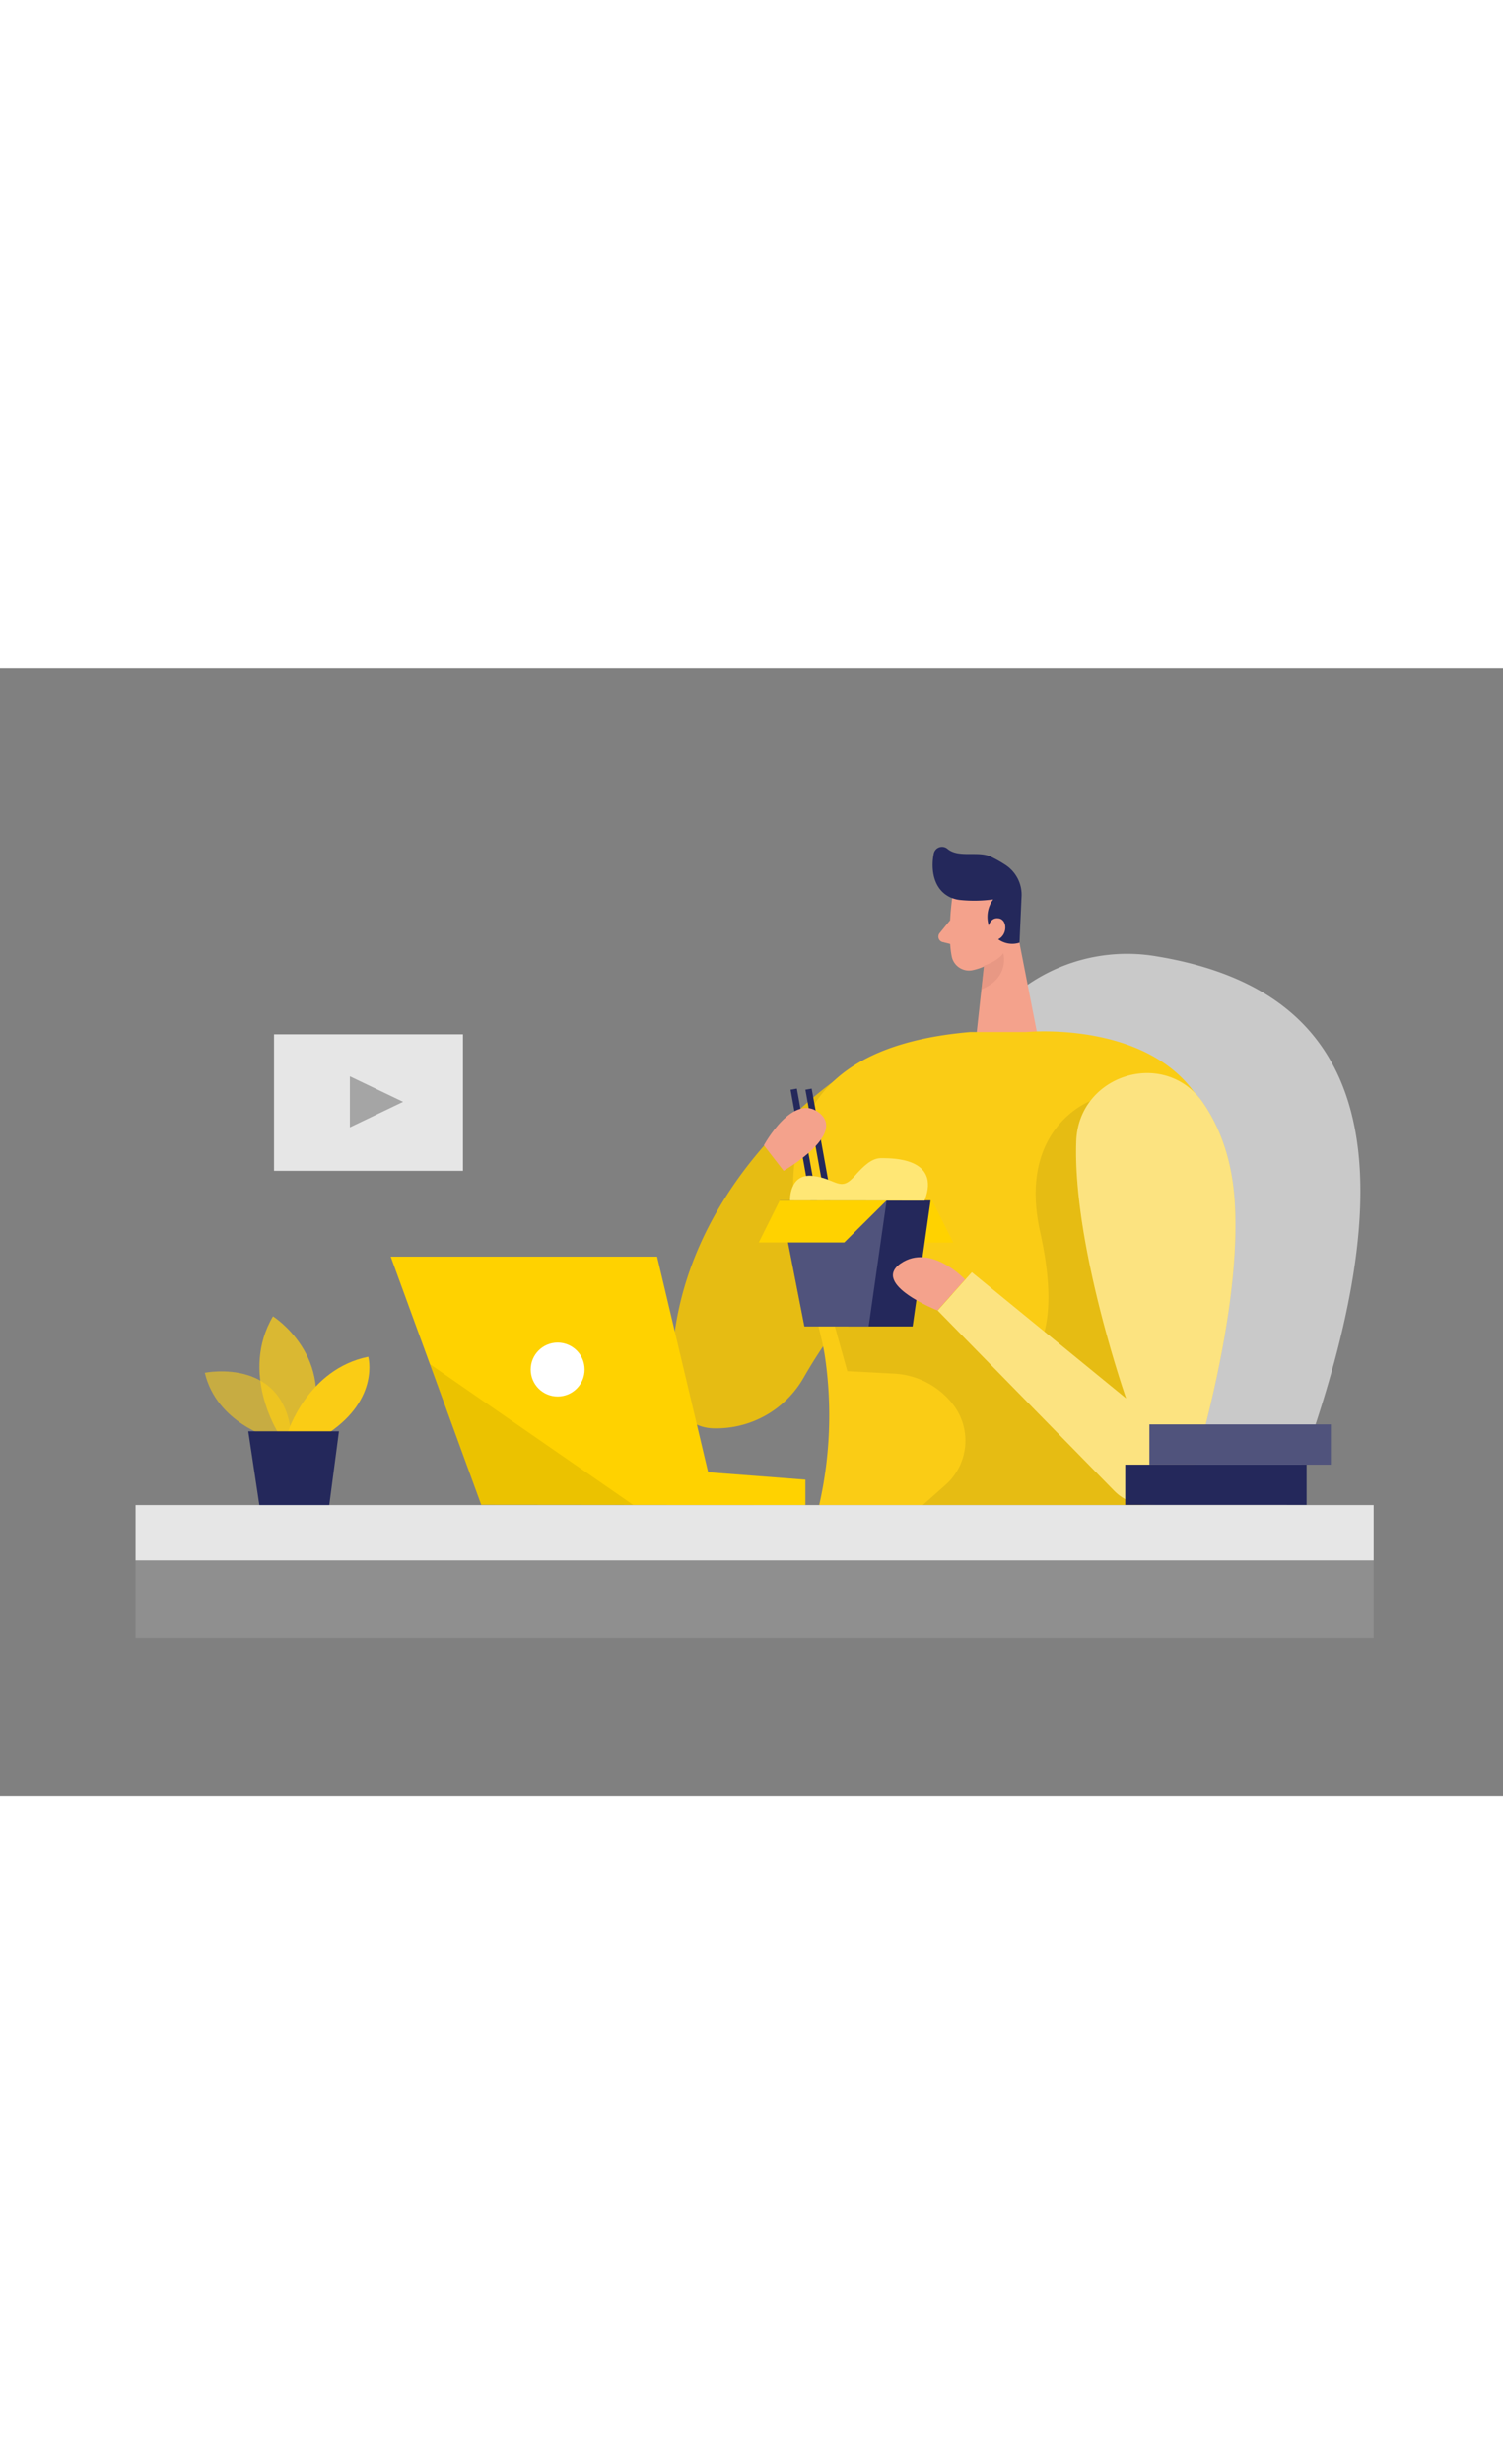 <svg id="Layer_1" data-name="Layer 1" xmlns="http://www.w3.org/2000/svg" viewBox="0 0 400 300" data-imageid="lunch-break-two-color" imageName="Lunch Break" class="illustrations_image" style="width: 183px;"><rect x="0" y="0" width="400" height="300" fill="#808080" stroke="none"/><title>#44 lunch break</title><path d="M225,107.69S177,138,178.78,191.39a11.28,11.28,0,0,0,10.85,10.81h0a26.76,26.76,0,0,0,24.23-13.46c6.41-11.16,17.15-26.36,32-35.59C271.62,137.19,225,107.69,225,107.69Z" fill="#facc15" class="target-color"/><path d="M225,107.69S177,138,178.78,191.39a11.28,11.28,0,0,0,10.85,10.81h0a26.76,26.76,0,0,0,24.23-13.46c6.41-11.16,17.15-26.36,32-35.59C271.62,137.19,225,107.69,225,107.69Z" opacity="0.08"/><path d="M253.41,119.77A46.63,46.63,0,0,1,307.69,76.6l1.47.25c49.29,8.75,72.09,45.51,33.27,145.75h-95.2Z" fill="#c9c9c9"/><path d="M253.41,61.12s-1.34,9.23-.13,15.49a4.69,4.69,0,0,0,5.52,3.7c3.14-.66,7.2-2.45,8.52-7.31l3.25-8s1.86-5.07-3.18-9.14S253.94,55.46,253.41,61.12Z" fill="#f4a28c"/><polygon points="270.43 68.49 276.29 98.49 259.53 100.54 261.94 78.46 270.43 68.49" fill="#f4a28c"/><path d="M255.7,61.64a37,37,0,0,0,8.62-.17,7.78,7.78,0,0,0-.49,8.52,6.33,6.33,0,0,0,7.49,3l.54-12a9.51,9.51,0,0,0-4.33-8.73,32.36,32.36,0,0,0-3.88-2.18c-3.37-1.58-8.54.43-11.5-2.07a2.24,2.24,0,0,0-3.64,1.26c-.75,3.61-.43,9.38,4.38,11.65A9,9,0,0,0,255.7,61.64Z" fill="#24285b"/><path d="M262.85,69.66s.27-3.58,2.95-3.15,2.32,5.6-1.37,5.88Z" fill="#f4a28c"/><path d="M252.87,67l-2.8,3.44a1.49,1.49,0,0,0,.8,2.39l3.52.87Z" fill="#f4a28c"/><path d="M261.87,79.08s3.47-1,5.14-3.28c0,0,1.88,6.43-5.83,9.61Z" fill="#ce8172" opacity="0.31"/><path d="M72.2,204.79s-14.5-3.89-17.7-17.36c0,0,22.41-4.62,23.15,18.53Z" fill="#facc15" opacity="0.58" class="target-color"/><path d="M74,203.35s-10.19-15.95-1.35-30.94c0,0,17.1,10.76,9.61,30.94Z" fill="#facc15" opacity="0.73" class="target-color"/><path d="M76.57,203.35S81.85,186.44,98,183.17c0,0,3.07,11-10.38,20.18Z" fill="#facc15" class="target-color"/><polygon points="66.07 203.01 69.09 223.08 87.57 223.08 90.21 203.01 66.07 203.01" fill="#24285b"/><polygon points="128.07 222.56 103.98 156.53 174.87 156.53 188.46 213.9 214.34 215.88 214.34 222.64 128.07 222.56" fill="#ffd200"/><circle cx="148.41" cy="186.57" r="7.17" fill="#fff"/><polygon points="114.42 185.14 168.52 222.6 128.07 222.56 114.42 185.14" opacity="0.08"/><path d="M258.14,96.76H273s40.21-4,49.49,25.37-17.36,100.52-17.36,100.52l-87.12,0a107.81,107.81,0,0,0,1.51-39.71C216.25,161.33,187.77,102.83,258.14,96.76Z" fill="#facc15" class="target-color"/><path d="M290.16,115.12s-19.49,7.21-13.33,34.88-2.66,33.33-2.66,33.33l-30.84-25L221,170.84,225.5,187l12.45.66a21.21,21.21,0,0,1,15.67,8.19h0a15.73,15.73,0,0,1-2,21.43L245.17,223l60-.36,3.17-18.77Z" opacity="0.08"/><rect x="213.67" y="111.67" width="1.7" height="37.22" transform="translate(-19.66 40.01) rotate(-10.19)" fill="#24285b"/><rect x="217.62" y="111.67" width="1.7" height="37.22" transform="translate(-19.6 40.71) rotate(-10.19)" fill="#24285b"/><polygon points="248.05 141.57 253.64 152.75 230.89 152.75 219.62 141.57 248.05 141.57" fill="#ffd200"/><polygon points="248.05 141.57 253.64 152.75 230.89 152.75 219.62 141.57 248.05 141.57" fill="#ffd200"/><polygon points="219.23 141.57 247.66 141.57 242.88 175.1 225.79 175.1 219.23 141.57" fill="#24285b"/><polygon points="207.52 141.57 235.96 141.57 231.18 175.1 214.08 175.1 207.52 141.57" fill="#24285b"/><polygon points="207.52 141.57 235.96 141.57 231.18 175.1 214.08 175.1 207.52 141.57" fill="#fff" opacity="0.2"/><polygon points="207.52 141.57 201.94 152.75 224.69 152.75 235.96 141.57 207.52 141.57" fill="#ffd200"/><rect x="72.92" y="97.37" width="50.29" height="36.32" fill="#e6e6e6"/><polygon points="93.11 108.55 93.11 122.12 107.28 115.33 93.11 108.55" fill="#a5a5a5"/><path d="M286.43,125.74c.67-17.87,23.8-24.8,33.85-10,4.27,6.29,7.61,14.78,8.32,26.2,1.42,22.63-5.51,52.19-11.05,71.59a12.55,12.55,0,0,1-21,5.33l-47-48,9.09-10.18,41.07,33.58S285.41,153.35,286.43,125.74Z" fill="#facc15" class="target-color"/><path d="M286.43,125.74c.67-17.87,23.8-24.8,33.85-10,4.27,6.29,7.61,14.78,8.32,26.2,1.42,22.63-5.51,52.19-11.05,71.59a12.55,12.55,0,0,1-21,5.33l-47-48,9.09-10.18,41.07,33.58S285.41,153.35,286.43,125.74Z" fill="#fff" opacity="0.46"/><path d="M256.83,162.61s-9.15-9.76-17.13-4.27,9.78,12.5,9.78,12.5Z" fill="#f4a28c"/><path d="M203.29,126.91s7.78-14.36,14.84-8.56-9.58,15.34-9.58,15.34Z" fill="#f4a28c"/><path d="M210.26,141.57s-.3-7.2,6-6.52,7.33,4.47,11.22,0,5.69-4.8,7.64-4.73,15.43-.23,10.94,11.29Z" fill="#ffd200"/><path d="M210.26,141.57s-.3-7.2,6-6.52,7.33,4.47,11.22,0,5.69-4.8,7.64-4.73,15.43-.23,10.94,11.29Z" fill="#fff" opacity="0.46"/><rect x="299.46" y="211.88" width="48.27" height="10.71" fill="#24285b"/><rect x="305.9" y="201.17" width="48.27" height="10.71" fill="#24285b"/><rect x="305.9" y="201.17" width="48.27" height="10.71" fill="#fff" opacity="0.2"/><rect x="36.08" y="222.64" width="329.5" height="14.75" fill="#e6e6e6"/><rect x="36.08" y="237.39" width="329.5" height="20.64" fill="#a5a5a5" opacity="0.4"/></svg>